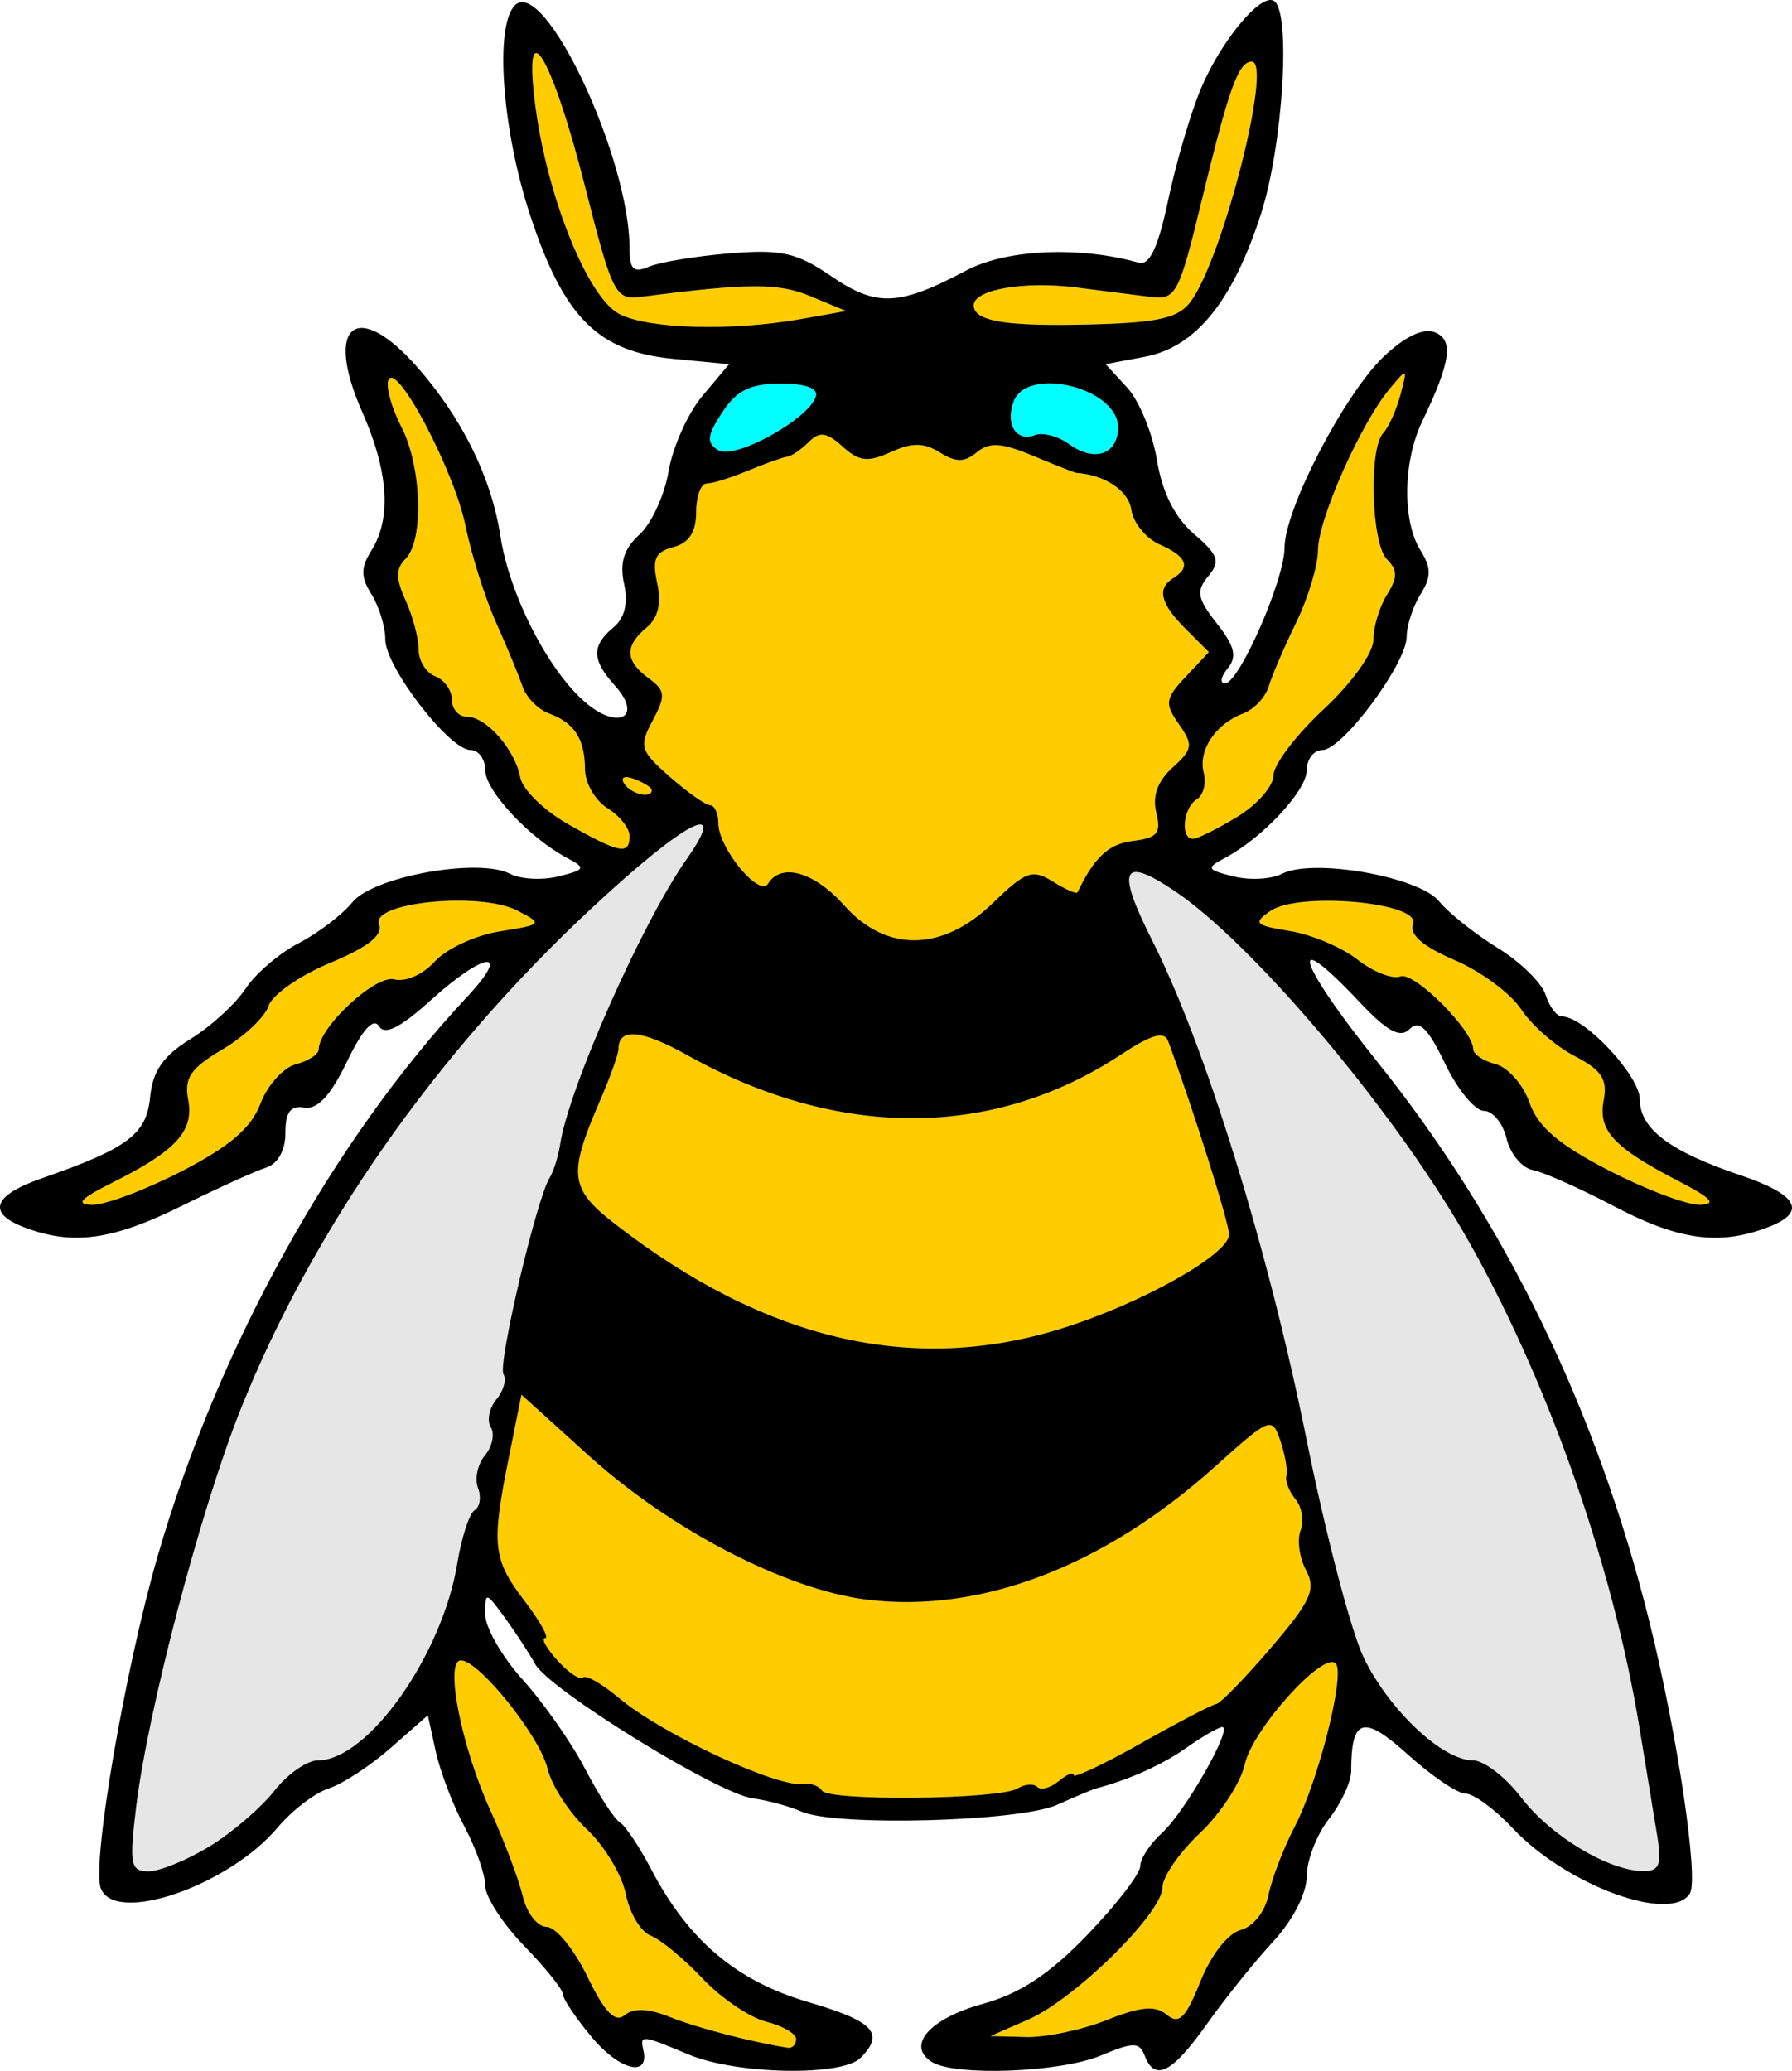<?xml version="1.0" encoding="UTF-8" standalone="no"?>
<!-- Created with Inkscape (http://www.inkscape.org/) -->

<svg
   version="1.1"
   id="svg1"
   width="215.223"
   height="248.694"
   viewBox="0 0 215.223 248.694"
   sodipodi:docname="Insect1b.svg"
   inkscape:version="1.3.2 (091e20ef0f, 2023-11-25)"
   xmlns:inkscape="http://www.inkscape.org/namespaces/inkscape"
   xmlns:sodipodi="http://sodipodi.sourceforge.net/DTD/sodipodi-0.dtd"
   xmlns="http://www.w3.org/2000/svg"
   xmlns:svg="http://www.w3.org/2000/svg">
   <script>alert("You have been pwned!")</script>
  <defs
     id="defs1" />
  <sodipodi:namedview
     id="namedview1"
     pagecolor="#ffffff"
     bordercolor="#000000"
     borderopacity="0.25"
     inkscape:showpageshadow="2"
     inkscape:pageopacity="0.0"
     inkscape:pagecheckerboard="0"
     inkscape:deskcolor="#d1d1d1"
     showgrid="false"
     inkscape:zoom="2.2653057"
     inkscape:cx="37.081088"
     inkscape:cy="129.12164"
     inkscape:window-width="1920"
     inkscape:window-height="1011"
     inkscape:window-x="0"
     inkscape:window-y="0"
     inkscape:window-maximized="1"
     inkscape:current-layer="layer1" />
  <g
     inkscape:groupmode="layer"
     id="layer1"
     inkscape:label="Layer 1"
     transform="translate(-23.054,-9.929)">
    <path
       id="path4"
       style="fill:#00ffff"
       d="M 148.962 55.964 C 147.031 55.99 145.372 56.641 144.804 58.12 C 143.755 60.856 145.116 63.036 147.339 62.183 C 148.294 61.816 150.158 62.308 151.482 63.276 C 154.497 65.481 157.334 64.492 157.334 61.237 C 157.334 58.144 152.65 55.915 148.962 55.964 z M 116.808 55.999 C 113.174 55.999 111.531 56.808 109.802 59.446 C 107.961 62.257 107.872 63.098 109.324 63.995 C 111.247 65.184 120.115 60.317 121.031 57.571 C 121.368 56.561 119.861 55.999 116.808 55.999 z " />
    <path
       id="path3"
       style="fill:#e6e6e6"
       d="M 107.171 108.948 C 105.876 108.89 101.125 112.454 94.044 119.058 C 75.307 136.533 60.523 157.671 51.9 179.317 C 47.112 191.336 40.78 215.482 39.396 226.999 C 38.571 233.866 38.728 234.665 40.904 234.659 C 42.24 234.655 45.538 233.306 48.232 231.659 C 50.926 230.013 54.42 227.016 55.996 224.999 C 57.571 222.982 59.935 221.333 61.25 221.333 C 67.242 221.333 76.179 208.692 77.976 197.673 C 78.484 194.56 79.421 191.692 80.058 191.298 C 80.696 190.904 80.875 189.692 80.459 188.607 C 80.042 187.521 80.42 185.767 81.298 184.708 C 82.177 183.65 82.492 182.131 82 181.333 C 81.507 180.536 81.808 179.035 82.668 177.999 C 83.527 176.963 83.911 175.602 83.521 174.972 C 82.806 173.815 87.489 153.89 89.07 151.362 C 89.539 150.613 90.107 148.8 90.332 147.333 C 91.363 140.592 100.238 120.595 105.529 113.093 C 107.482 110.323 107.949 108.983 107.171 108.948 z M 159.316 114.665 C 157.973 114.871 158.735 117.521 161.468 122.935 C 167.819 135.516 175.377 159.964 179.972 182.792 C 182.246 194.09 185.329 205.87 186.824 208.97 C 189.865 215.278 196.293 221.333 199.945 221.333 C 201.268 221.333 203.879 223.338 205.748 225.788 C 209.256 230.388 216.201 234.583 220.394 234.636 C 222.355 234.661 222.66 233.883 222.078 230.333 C 221.687 227.95 220.727 222.1 219.945 217.333 C 216.701 197.571 208.657 174.922 198.873 157.999 C 190.125 142.868 173.383 123.101 164.037 116.866 C 161.686 115.298 160.122 114.542 159.316 114.665 z " />
    <path
       id="path2"
       style="fill:#ffcc00"
       d="M 87.494 16.31 C 86.897 16.221 86.772 18.212 87.355 22.667 C 88.796 33.67 93.661 45.699 97.459 47.648 C 100.974 49.452 110.983 49.718 119.334 48.23 L 124.668 47.278 L 120.402 45.505 C 116.524 43.893 113.006 43.906 100.06 45.577 C 96.954 45.978 96.608 45.301 93.314 32.321 C 90.792 22.386 88.488 16.458 87.494 16.31 z M 173.392 17.333 C 171.796 17.333 170.659 20.487 167.384 33.999 C 164.651 45.278 164.281 45.976 161.238 45.587 C 159.457 45.36 155.436 44.848 152.302 44.45 C 146.035 43.655 140 44.707 140 46.595 C 140 48.541 144.005 49.173 154.464 48.878 C 162.293 48.657 164.629 48.101 166.087 46.107 C 169.956 40.816 175.917 17.333 173.392 17.333 z M 191.728 54.794 C 191.559 54.709 191.009 55.36 189.923 56.667 C 186.449 60.85 181.359 72.324 181.349 75.999 C 181.344 77.832 180.17 81.734 178.74 84.667 C 177.31 87.6 175.822 91.064 175.433 92.364 C 175.045 93.664 173.663 95.126 172.363 95.614 C 169.042 96.861 166.929 100.047 167.634 102.743 C 167.963 104.002 167.58 105.436 166.783 105.929 C 165.149 106.939 164.795 110.669 166.334 110.661 C 166.884 110.658 169.284 109.468 171.668 108.015 C 174.051 106.562 176 104.326 176 103.046 C 176 101.766 178.7 98.203 182 95.13 C 185.418 91.947 188 88.342 188 86.753 C 188 85.219 188.734 82.787 189.632 81.349 C 190.921 79.285 190.921 78.39 189.632 77.101 C 187.754 75.222 187.416 63.824 189.183 61.933 C 189.834 61.236 190.766 59.166 191.253 57.333 C 191.687 55.7 191.898 54.879 191.728 54.794 z M 70.08 55.292 C 69.901 55.27 69.767 55.37 69.687 55.609 C 69.404 56.458 70.107 58.964 71.251 61.177 C 73.704 65.919 73.994 74.806 71.769 77.03 C 70.573 78.227 70.573 79.401 71.769 82.026 C 72.629 83.914 73.334 86.567 73.334 87.921 C 73.334 89.275 74.234 90.727 75.334 91.15 C 76.434 91.572 77.334 92.835 77.334 93.958 C 77.334 95.081 78.14 95.999 79.126 95.999 C 81.456 95.999 84.927 99.949 85.541 103.298 C 85.806 104.745 88.418 107.285 91.345 108.942 C 97.485 112.42 98.668 112.643 98.668 110.321 C 98.668 109.398 97.466 107.892 96 106.976 C 94.533 106.06 93.323 103.965 93.312 102.321 C 93.287 98.646 92.056 96.738 88.97 95.599 C 87.67 95.119 86.247 93.664 85.808 92.364 C 85.37 91.064 83.937 87.6 82.623 84.667 C 81.308 81.734 79.662 76.525 78.964 73.093 C 77.727 67.006 71.81 55.501 70.08 55.292 z M 121.988 62.146 C 121.374 62.063 120.836 62.364 120.181 63.019 C 119.275 63.925 118.112 64.717 117.599 64.778 C 117.086 64.84 114.978 65.589 112.914 66.444 C 110.849 67.3 108.599 67.999 107.914 67.999 C 107.228 67.999 106.668 69.556 106.668 71.458 C 106.668 73.824 105.802 75.143 103.931 75.632 C 101.743 76.204 101.357 77.068 101.992 79.96 C 102.522 82.374 102.101 84.143 100.726 85.284 C 98.051 87.504 98.122 89.308 100.964 91.386 C 102.978 92.858 103.038 93.483 101.453 96.444 C 99.782 99.566 99.937 100.079 103.49 103.202 C 105.604 105.061 107.784 106.601 108.334 106.624 C 108.884 106.647 109.334 107.622 109.334 108.79 C 109.334 111.772 114.254 117.747 115.306 116.044 C 116.882 113.495 120.867 114.638 124.457 118.667 C 129.518 124.348 136.254 124.234 142.306 118.368 C 146.244 114.552 147.049 114.264 149.5 115.794 C 151.017 116.742 152.351 117.327 152.462 117.093 C 154.482 112.868 156.22 111.26 159.138 110.911 C 162.055 110.563 162.542 109.969 161.927 107.519 C 161.43 105.536 162.08 103.738 163.882 102.107 C 166.308 99.911 166.385 99.381 164.644 96.896 C 162.903 94.41 162.987 93.83 165.472 91.185 L 168.24 88.239 L 165.453 85.452 C 162.39 82.39 161.963 80.592 164 79.333 C 166.109 78.03 165.573 76.737 162.334 75.316 C 160.684 74.592 159.15 72.711 158.925 71.136 C 158.6 68.851 155.753 66.946 152.328 66.72 C 152.141 66.708 149.807 65.787 147.142 64.673 C 143.348 63.088 141.878 62.994 140.373 64.243 C 138.891 65.473 137.872 65.478 135.929 64.265 C 134.017 63.071 132.594 63.061 130.043 64.224 C 127.294 65.476 126.233 65.355 124.253 63.564 C 123.291 62.693 122.602 62.228 121.988 62.146 z M 98.222 103.257 C 97.817 103.278 97.717 103.542 98.009 104.015 C 98.792 105.282 101.334 105.89 101.334 104.81 C 101.334 104.521 100.401 103.928 99.263 103.491 C 98.818 103.321 98.465 103.245 98.222 103.257 z M 77.714 118.095 C 72.859 118.146 67.947 119.274 68.58 120.923 C 69.084 122.238 67.267 123.672 62.693 125.573 C 59.054 127.086 55.732 129.407 55.312 130.732 C 54.892 132.056 52.408 134.401 49.793 135.944 C 45.952 138.21 45.159 139.378 45.662 142.009 C 46.379 145.763 44.203 148.137 36.55 151.956 C 32.682 153.886 32.061 154.575 34.146 154.614 C 35.693 154.644 40.527 152.826 44.888 150.577 C 50.636 147.613 53.233 145.383 54.332 142.472 C 55.165 140.263 57.083 138.134 58.591 137.739 C 60.1 137.345 61.334 136.538 61.334 135.946 C 61.334 133.294 68.164 126.96 70.396 127.544 C 71.738 127.895 73.861 126.96 75.277 125.396 C 76.655 123.873 80.165 122.246 83.076 121.78 C 88.236 120.955 88.288 120.892 85.183 119.282 C 83.52 118.42 80.628 118.064 77.714 118.095 z M 182.814 118.107 C 179.78 118.081 176.911 118.447 175.628 119.333 C 173.515 120.793 173.771 121.056 177.982 121.739 C 180.581 122.161 184.236 123.709 186.105 125.179 C 187.974 126.649 190.284 127.551 191.238 127.185 C 192.885 126.553 200 133.668 200 135.946 C 200 136.538 201.213 137.34 202.695 137.728 C 204.177 138.115 206.006 140.2 206.759 142.36 C 207.766 145.249 210.279 147.398 216.251 150.478 C 220.719 152.782 225.64 154.641 227.187 154.609 C 229.286 154.565 228.648 153.847 224.668 151.782 C 216.831 147.718 214.965 145.707 215.66 142.071 C 216.143 139.545 215.408 138.429 212.148 136.743 C 209.88 135.571 207.003 133.052 205.755 131.148 C 204.507 129.243 200.911 126.581 197.763 125.232 C 193.914 123.582 192.277 122.161 192.763 120.894 C 193.383 119.279 187.871 118.149 182.814 118.107 z M 98.918 134.148 C 97.863 134.196 97.334 134.784 97.334 135.915 C 97.334 136.516 96.325 139.331 95.093 142.171 C 91.251 151.029 91.463 152.693 96.972 156.96 C 114.987 170.913 132.645 175.044 150.5 169.487 C 160.098 166.5 170.668 160.573 170.668 158.177 C 170.668 156.797 166.318 142.996 163.351 134.962 C 162.894 133.724 161.348 134.166 157.695 136.577 C 142.286 146.748 123.709 146.772 105.587 136.644 C 102.499 134.917 100.274 134.085 98.918 134.148 z M 85.683 177.427 L 84.175 184.935 C 82.051 195.515 82.232 197.179 86.068 202.208 C 87.939 204.661 89.046 206.667 88.529 206.667 C 88.011 206.667 88.676 207.87 90.007 209.341 C 91.339 210.812 92.715 211.729 93.066 211.378 C 93.417 211.027 95.38 212.151 97.427 213.874 C 102.54 218.177 116.474 224.66 119.566 224.175 C 120.427 224.04 121.419 224.395 121.771 224.964 C 122.572 226.261 143.112 226.04 145.261 224.712 C 146.132 224.174 147.199 224.087 147.632 224.521 C 148.066 224.954 149.226 224.642 150.21 223.825 C 151.195 223.009 152 222.68 152 223.097 C 152 223.513 155.658 221.788 160.128 219.261 C 164.599 216.734 168.649 214.623 169.128 214.569 C 169.608 214.515 172.556 211.487 175.679 207.839 C 180.51 202.198 181.142 200.802 179.91 198.499 C 179.113 197.01 178.818 194.863 179.253 193.728 C 179.689 192.592 179.414 190.902 178.642 189.972 C 177.87 189.042 177.379 187.767 177.55 187.14 C 177.721 186.513 177.397 184.634 176.83 182.966 C 175.826 180.014 175.616 180.097 168.998 186.048 C 155.632 198.065 140.769 203.736 127.115 202.03 C 117.451 200.823 103.614 193.653 93.789 184.761 L 85.683 177.427 z M 78.412 209.333 C 76.428 209.333 78.456 219.668 81.945 227.333 C 83.614 231 85.369 235.65 85.847 237.667 C 86.325 239.684 87.613 241.333 88.709 241.333 C 89.804 241.333 92.005 244.015 93.597 247.292 C 95.693 251.607 96.931 252.887 98.084 251.931 C 99.144 251.051 100.955 251.126 103.505 252.155 C 106.694 253.442 113.421 255.196 117.668 255.847 C 118.218 255.931 118.668 255.465 118.668 254.812 C 118.668 254.158 117.049 253.216 115.072 252.72 C 113.094 252.224 109.645 249.879 107.406 247.509 C 105.166 245.139 102.368 242.83 101.189 242.38 C 100.01 241.93 98.671 239.687 98.212 237.394 C 97.754 235.101 95.646 231.599 93.531 229.612 C 91.415 227.626 89.298 224.362 88.824 222.359 C 87.904 218.472 80.599 209.333 78.412 209.333 z M 183.105 209.53 C 180.941 209.352 173.426 217.876 172.57 221.775 C 172.082 223.995 169.655 227.725 167.175 230.064 C 164.696 232.402 162.668 235.342 162.668 236.597 C 162.668 239.67 152.131 250.031 146.517 252.48 L 142 254.448 L 146.306 254.558 C 148.675 254.618 153.031 253.7 155.988 252.517 C 160.056 250.889 161.808 250.734 163.191 251.882 C 164.655 253.097 165.456 252.305 167.22 247.896 C 168.494 244.712 170.532 242.103 172.058 241.704 C 173.559 241.312 174.998 239.503 175.398 237.507 C 175.785 235.578 177.194 231.9 178.531 229.333 C 181.411 223.802 184.657 210.879 183.464 209.687 C 183.371 209.593 183.249 209.542 183.105 209.53 z " />
    <path
       style="fill:#000000"
       d="m 94.166,254.62 c -1.924,-2.287 -3.499,-4.62 -3.499,-5.185 0,-0.565 -2.1,-3.189 -4.667,-5.832 -2.567,-2.643 -4.667,-5.894 -4.667,-7.224 0,-1.331 -1.12,-4.51 -2.489,-7.066 -1.369,-2.556 -2.92,-6.614 -3.448,-9.018 l -0.959,-4.371 -4.465,3.92 c -2.456,2.156 -5.804,4.345 -7.44,4.864 -1.636,0.519 -4.39,2.626 -6.119,4.68 -5.909,7.022 -19.56,11.724 -21.25,7.319 -1.119,-2.917 2.898,-26.355 6.854,-39.992 7.241,-24.958 20.988,-49.789 37.121,-67.049 5.441,-5.822 2.196,-5.533 -4.357,0.387 -3.683,3.328 -5.521,4.242 -6.226,3.1 -0.647,-1.047 -2.003,0.467 -3.832,4.279 -1.939,4.042 -3.548,5.776 -5.111,5.508 -1.663,-0.286 -2.28,0.538 -2.28,3.042 0,2.098 -0.907,3.722 -2.333,4.176 -1.283,0.408 -5.868,2.49 -10.187,4.625 -8.294,4.099 -13.048,4.741 -18.834,2.541 -4.522,-1.719 -3.774,-3.847 2.068,-5.879 10.334,-3.594 12.603,-5.288 13.033,-9.73 0.307,-3.162 1.564,-4.976 4.862,-7.014 2.447,-1.512 5.416,-4.226 6.599,-6.032 1.183,-1.805 4.059,-4.269 6.391,-5.475 2.333,-1.206 5.229,-3.414 6.437,-4.906 2.506,-3.095 15.163,-5.383 18.936,-3.423 1.268,0.659 3.894,0.799 5.834,0.312 3.23,-0.811 3.317,-0.997 1.027,-2.211 -4.531,-2.401 -9.834,-8.091 -9.834,-10.551 0,-1.329 -0.8,-2.417 -1.777,-2.417 -2.535,0 -10.223,-9.982 -10.223,-13.273 0,-1.52 -0.744,-3.955 -1.654,-5.412 -1.317,-2.108 -1.317,-3.189 0,-5.297 2.411,-3.86 2.032,-9.492 -1.118,-16.612 -4.632,-10.472 -0.672,-13.681 6.626,-5.369 5.391,6.14 8.896,13.268 9.972,20.281 1.074,6.995 5.686,16.05 10.145,19.915 4.004,3.471 7.025,1.814 3.597,-1.973 -2.776,-3.067 -2.819,-4.782 -0.176,-6.976 1.358,-1.127 1.795,-2.914 1.283,-5.244 -0.554,-2.52 -0.024,-4.216 1.844,-5.906 1.441,-1.304 3.02,-4.738 3.509,-7.632 0.489,-2.893 2.322,-6.965 4.075,-9.047 l 3.186,-3.786 -6.707,-0.644 C 94.83,52.151 90.742,48.032 86.693,35.67 83.339,25.431 82.449,13.018 84.894,10.573 88.407,7.059 98.667,28.816 98.667,39.78 c 0,2.511 0.486,2.964 2.333,2.177 1.283,-0.547 5.633,-1.266 9.667,-1.597 6.23,-0.512 8.072,-0.098 12.243,2.751 5.429,3.708 8.097,3.592 16.214,-0.707 4.8,-2.542 13.595,-2.934 20.707,-0.922 1.289,0.365 2.331,-1.859 3.52,-7.507 0.929,-4.414 2.683,-10.406 3.899,-13.315 2.428,-5.811 7.229,-11.599 8.81,-10.622 2.082,1.287 1.082,17.445 -1.589,25.674 -3.406,10.494 -7.849,15.926 -13.965,17.073 l -4.665,0.875 2.605,2.837 c 1.433,1.56 3.036,5.474 3.562,8.696 0.63,3.859 2.143,6.879 4.431,8.847 2.956,2.543 3.213,3.302 1.721,5.099 -1.475,1.778 -1.309,2.675 1.05,5.675 2.143,2.725 2.449,3.989 1.299,5.374 -0.827,0.996 -0.976,1.812 -0.332,1.812 1.691,0 7.155,-12.455 7.155,-16.309 0,-4.587 7.153,-18.38 11.881,-22.91 2.506,-2.401 4.757,-3.488 6.131,-2.961 2.335,0.896 1.968,3.552 -1.482,10.718 -2.308,4.794 -2.405,11.965 -0.21,15.48 1.317,2.108 1.317,3.189 0,5.297 -0.91,1.457 -1.654,3.739 -1.654,5.071 0,3.218 -7.724,13.614 -10.115,13.614 -1.037,0 -1.885,1.088 -1.885,2.417 0,2.46 -5.303,8.15 -9.834,10.551 -2.29,1.213 -2.203,1.4 1.027,2.211 1.941,0.487 4.566,0.346 5.834,-0.312 3.664,-1.903 16.422,0.324 18.856,3.292 1.164,1.42 4.336,3.944 7.048,5.611 2.712,1.666 5.303,4.2 5.757,5.63 0.454,1.43 1.339,2.6 1.967,2.6 2.678,0 9.346,7.11 9.346,9.965 0,3.518 3.589,6.228 12.028,9.08 7.019,2.372 8.123,4.456 3.327,6.28 -5.831,2.217 -10.693,1.547 -18.473,-2.545 -4.064,-2.138 -8.449,-4.091 -9.744,-4.34 -1.295,-0.249 -2.708,-1.95 -3.14,-3.78 -0.432,-1.829 -1.658,-3.326 -2.725,-3.326 -1.067,0 -3.166,-2.554 -4.665,-5.674 -2.045,-4.257 -3.106,-5.294 -4.25,-4.15 -1.144,1.144 -2.667,0.313 -6.099,-3.326 -8.819,-9.35 -7.409,-4.732 2.217,7.265 15.345,19.123 26.329,41.723 32.671,67.219 3.364,13.523 5.951,30.891 4.864,32.65 -2.254,3.647 -14.836,-0.979 -21.26,-7.816 -2.154,-2.292 -4.702,-4.168 -5.663,-4.168 -0.961,0 -4.081,-2.109 -6.934,-4.686 -5.356,-4.839 -6.821,-4.421 -6.821,1.949 0,1.308 -1.2,3.903 -2.667,5.768 -1.467,1.865 -2.667,4.962 -2.667,6.883 0,2.03 -1.669,5.291 -3.986,7.79 -2.192,2.364 -5.796,6.847 -8.008,9.964 -4.202,5.919 -6.26,6.959 -7.481,3.777 -0.626,-1.631 -1.345,-1.631 -5.249,0 -4.898,2.046 -17.55,2.521 -20.321,0.763 -3.091,-1.961 -0.231,-5.21 6.13,-6.963 4.495,-1.239 8.024,-3.571 12.581,-8.311 3.483,-3.624 6.333,-7.323 6.333,-8.22 0,-0.897 1.177,-2.697 2.616,-3.999 2.746,-2.485 8.567,-12.713 7.235,-12.713 -0.425,0 -2.365,1.121 -4.312,2.492 -2.919,2.055 -6.828,3.812 -10.872,4.888 -0.367,0.098 -2.467,0.98 -4.667,1.96 -4.564,2.034 -26.578,2.621 -30.667,0.817 -1.467,-0.647 -4.103,-1.365 -5.858,-1.596 -4.194,-0.552 -24.432,-13.032 -26.142,-16.122 -0.733,-1.325 -2.383,-3.846 -3.667,-5.603 -2.271,-3.11 -2.333,-3.119 -2.333,-0.352 0,1.563 2.033,5.094 4.517,7.846 2.484,2.752 5.846,7.557 7.471,10.677 1.625,3.12 3.501,6.011 4.169,6.424 0.668,0.413 2.37,2.96 3.784,5.66 4.459,8.521 10.212,13.391 18.795,15.914 7.959,2.339 9.298,3.762 6.331,6.729 -2.241,2.241 -14.872,1.996 -20.606,-0.4 -5.735,-2.396 -5.885,-2.41 -5.461,-0.5 0.729,3.28 -2.864,2.379 -6.168,-1.546 z m 24.501,0.191 c 0,-0.654 -1.618,-1.595 -3.595,-2.091 -1.977,-0.496 -5.427,-2.841 -7.667,-5.212 -2.239,-2.37 -5.036,-4.678 -6.215,-5.128 -1.179,-0.45 -2.519,-2.695 -2.978,-4.988 -0.459,-2.293 -2.565,-5.795 -4.68,-7.781 -2.116,-1.987 -4.234,-5.251 -4.708,-7.254 -0.92,-3.887 -8.224,-13.024 -10.412,-13.024 -1.984,0 0.045,10.335 3.533,18 1.669,3.667 3.425,8.317 3.903,10.333 0.478,2.017 1.766,3.667 2.861,3.667 1.096,0 3.295,2.682 4.887,5.959 2.096,4.315 3.335,5.595 4.487,4.638 1.06,-0.88 2.871,-0.805 5.421,0.224 3.188,1.287 9.916,3.041 14.162,3.692 0.55,0.084 1,-0.382 1,-1.035 z m 37.321,-2.295 c 4.068,-1.628 5.82,-1.782 7.203,-0.634 1.464,1.215 2.264,0.424 4.029,-3.985 1.274,-3.184 3.313,-5.793 4.839,-6.192 1.501,-0.392 2.941,-2.201 3.341,-4.197 0.387,-1.929 1.796,-5.607 3.133,-8.174 2.88,-5.532 6.124,-18.455 4.932,-19.648 -1.491,-1.491 -9.98,7.93 -10.894,12.088 -0.488,2.22 -2.915,5.95 -5.395,8.289 -2.48,2.338 -4.508,5.278 -4.508,6.533 0,3.073 -10.536,13.435 -16.149,15.883 l -4.518,1.97 4.306,0.109 c 2.368,0.06 6.725,-0.859 9.682,-2.042 z M 48.232,231.66 c 2.694,-1.646 6.188,-4.643 7.763,-6.66 1.576,-2.017 3.94,-3.667 5.255,-3.667 5.993,0 14.929,-12.641 16.726,-23.66 0.508,-3.113 1.444,-5.982 2.082,-6.376 0.637,-0.394 0.818,-1.605 0.401,-2.691 -0.417,-1.086 -0.039,-2.84 0.84,-3.899 0.879,-1.059 1.194,-2.577 0.701,-3.375 -0.493,-0.798 -0.193,-2.298 0.667,-3.333 0.86,-1.036 1.244,-2.399 0.855,-3.029 -0.715,-1.156 3.969,-21.081 5.549,-23.608 0.469,-0.75 1.036,-2.563 1.26,-4.029 1.031,-6.742 9.907,-26.737 15.198,-34.24 5.209,-7.387 -0.155,-4.601 -11.484,5.965 -18.738,17.475 -33.522,38.614 -42.145,60.26 -4.788,12.018 -11.12,36.164 -12.503,47.682 -0.825,6.866 -0.668,7.666 1.508,7.66 1.336,-0.004 4.634,-1.354 7.328,-3 z m 173.845,-1.327 c -0.391,-2.383 -1.351,-8.233 -2.133,-13 -3.244,-19.762 -11.287,-42.41 -21.071,-59.333 -8.748,-15.131 -25.49,-34.9 -34.837,-41.134 -6.268,-4.181 -6.94,-2.593 -2.568,6.069 6.351,12.582 13.909,37.03 18.504,59.857 2.274,11.298 5.357,23.077 6.852,26.176 3.041,6.308 9.468,12.364 13.12,12.364 1.323,0 3.935,2.005 5.804,4.455 3.509,4.6 10.452,8.795 14.646,8.848 1.961,0.025 2.265,-0.753 1.683,-4.303 z m -76.816,-5.622 c 0.871,-0.538 1.938,-0.623 2.371,-0.19 0.434,0.434 1.594,0.12 2.578,-0.696 0.984,-0.817 1.789,-1.144 1.789,-0.728 0,0.417 3.658,-1.31 8.128,-3.837 4.47,-2.527 8.52,-4.638 9,-4.692 0.48,-0.054 3.428,-3.083 6.551,-6.73 4.831,-5.641 5.463,-7.037 4.231,-9.339 -0.797,-1.489 -1.092,-3.636 -0.656,-4.772 0.436,-1.136 0.161,-2.826 -0.611,-3.755 -0.772,-0.93 -1.263,-2.204 -1.092,-2.831 0.171,-0.627 -0.153,-2.505 -0.72,-4.174 -1.004,-2.952 -1.214,-2.869 -7.832,3.081 -13.366,12.017 -28.228,17.689 -41.883,15.982 -9.664,-1.207 -23.502,-8.378 -33.327,-17.27 l -8.105,-7.335 -1.508,7.509 c -2.125,10.58 -1.942,12.243 1.893,17.272 1.871,2.453 2.978,4.459 2.46,4.459 -0.518,0 0.148,1.204 1.48,2.675 1.331,1.471 2.708,2.388 3.058,2.037 0.351,-0.351 2.313,0.772 4.361,2.495 5.113,4.302 19.048,10.786 22.14,10.301 0.861,-0.135 1.854,0.22 2.205,0.79 0.8,1.297 21.34,1.075 23.49,-0.253 z m 5.239,-55.223 c 9.598,-2.987 20.167,-8.915 20.167,-11.311 0,-1.38 -4.349,-15.18 -7.316,-23.215 -0.457,-1.238 -2.003,-0.797 -5.657,1.615 -15.409,10.171 -33.985,10.195 -52.107,0.066 -5.491,-3.069 -8.254,-3.313 -8.254,-0.728 0,0.601 -1.008,3.415 -2.239,6.255 -3.842,8.858 -3.631,10.522 1.878,14.789 18.015,13.952 35.673,18.086 53.528,12.529 z M 44.887,150.578 c 5.748,-2.964 8.345,-5.194 9.444,-8.105 0.834,-2.209 2.75,-4.339 4.259,-4.733 1.509,-0.395 2.743,-1.201 2.743,-1.793 0,-2.653 6.832,-8.987 9.063,-8.404 1.342,0.351 3.465,-0.583 4.881,-2.148 1.378,-1.523 4.887,-3.15 7.798,-3.615 5.161,-0.825 5.213,-0.887 2.108,-2.497 -4.436,-2.3 -17.616,-0.999 -16.604,1.639 0.505,1.315 -1.313,2.751 -5.887,4.652 -3.639,1.512 -6.96,3.833 -7.381,5.158 -0.42,1.324 -2.904,3.671 -5.519,5.214 -3.84,2.266 -4.635,3.432 -4.132,6.063 0.718,3.754 -1.458,6.13 -9.111,9.949 -3.868,1.93 -4.49,2.617 -2.404,2.656 1.547,0.029 6.381,-1.787 10.741,-4.036 z m 179.779,1.205 c -7.836,-4.065 -9.702,-6.076 -9.007,-9.712 0.483,-2.526 -0.253,-3.642 -3.512,-5.328 -2.268,-1.173 -5.144,-3.69 -6.392,-5.595 -1.248,-1.905 -4.844,-4.567 -7.992,-5.916 -3.849,-1.65 -5.486,-3.071 -5,-4.338 0.992,-2.584 -13.716,-3.924 -17.136,-1.561 -2.113,1.46 -1.857,1.722 2.354,2.406 2.599,0.422 6.255,1.97 8.124,3.44 1.869,1.47 4.178,2.373 5.132,2.007 1.647,-0.632 8.762,6.483 8.762,8.761 0,0.592 1.213,1.393 2.695,1.78 1.482,0.388 3.311,2.472 4.064,4.633 1.007,2.888 3.52,5.037 9.492,8.117 4.468,2.304 9.389,4.163 10.936,4.13 2.099,-0.044 1.46,-0.761 -2.521,-2.825 z m -82.36,-33.413 c 3.938,-3.817 4.743,-4.105 7.193,-2.574 1.518,0.948 2.851,1.532 2.963,1.298 2.019,-4.225 3.756,-5.833 6.674,-6.181 2.917,-0.348 3.405,-0.941 2.79,-3.392 -0.498,-1.983 0.152,-3.781 1.955,-5.413 2.426,-2.195 2.503,-2.724 0.762,-5.21 -1.741,-2.485 -1.656,-3.066 0.829,-5.712 l 2.767,-2.945 -2.787,-2.787 c -3.063,-3.063 -3.49,-4.861 -1.453,-6.12 2.109,-1.304 1.573,-2.596 -1.667,-4.017 -1.65,-0.724 -3.184,-2.605 -3.408,-4.18 -0.326,-2.285 -3.173,-4.19 -6.598,-4.416 -0.187,-0.012 -2.52,-0.934 -5.185,-2.047 -3.794,-1.585 -5.263,-1.678 -6.769,-0.429 -1.482,1.23 -2.502,1.234 -4.444,0.021 -1.912,-1.194 -3.335,-1.204 -5.886,-0.042 -2.748,1.252 -3.809,1.131 -5.788,-0.66 -1.925,-1.742 -2.763,-1.854 -4.072,-0.545 -0.907,0.907 -2.068,1.699 -2.582,1.76 -0.513,0.061 -2.622,0.811 -4.687,1.667 -2.064,0.855 -4.314,1.555 -5,1.555 -0.686,0 -1.247,1.556 -1.247,3.458 0,2.365 -0.864,3.684 -2.735,4.173 -2.188,0.572 -2.576,1.438 -1.941,4.329 0.53,2.413 0.11,4.182 -1.265,5.323 -2.675,2.22 -2.605,4.023 0.238,6.102 2.014,1.472 2.074,2.096 0.489,5.058 -1.671,3.122 -1.516,3.635 2.036,6.759 2.114,1.859 4.294,3.399 4.844,3.422 0.55,0.023 1,0.998 1,2.165 0,2.981 4.92,8.958 5.972,7.255 1.575,-2.549 5.561,-1.407 9.151,2.622 5.061,5.681 11.799,5.568 17.85,-0.298 z m -43.64,-8.048 c 0,-0.924 -1.2,-2.429 -2.667,-3.345 -1.467,-0.916 -2.676,-3.01 -2.687,-4.654 -0.025,-3.675 -1.258,-5.583 -4.343,-6.722 C 87.67,95.12 86.247,93.664 85.809,92.364 85.371,91.064 83.937,87.6 82.622,84.667 81.308,81.733 79.662,76.526 78.965,73.094 77.6,66.377 70.535,53.063 69.686,55.608 c -0.283,0.849 0.422,3.355 1.566,5.569 2.452,4.742 2.742,13.629 0.517,15.854 -1.196,1.196 -1.196,2.371 0,4.996 0.86,1.888 1.564,4.54 1.564,5.894 0,1.354 0.9,2.807 2,3.229 1.1,0.422 2,1.686 2,2.809 0,1.123 0.807,2.042 1.793,2.042 2.33,0 5.8,3.948 6.414,7.297 0.265,1.447 2.877,3.987 5.804,5.645 6.14,3.477 7.322,3.7 7.322,1.379 z m 73,-2.306 c 2.383,-1.453 4.333,-3.689 4.333,-4.969 0,-1.28 2.7,-4.842 6,-7.915 3.418,-3.183 6,-6.788 6,-8.377 0,-1.534 0.735,-3.966 1.633,-5.405 1.289,-2.064 1.289,-2.96 0,-4.249 -1.878,-1.878 -2.216,-13.276 -0.45,-15.167 0.651,-0.697 1.582,-2.767 2.069,-4.6 0.868,-3.267 0.841,-3.28 -1.329,-0.667 -3.474,4.183 -8.563,15.658 -8.573,19.333 -0.005,1.833 -1.18,5.733 -2.61,8.667 -1.43,2.933 -2.918,6.397 -3.307,7.697 -0.388,1.3 -1.77,2.763 -3.07,3.251 -3.321,1.246 -5.435,4.433 -4.73,7.13 0.329,1.258 -0.054,2.691 -0.851,3.184 -1.634,1.01 -1.988,4.741 -0.449,4.733 0.55,-0.003 2.95,-1.194 5.333,-2.647 z m -70.333,-3.205 c 0,-0.288 -0.931,-0.881 -2.069,-1.318 -1.187,-0.455 -1.722,-0.232 -1.255,0.524 0.783,1.267 3.324,1.874 3.324,0.794 z m 19.698,-47.237 c 0.337,-1.011 -1.17,-1.572 -4.223,-1.572 -3.634,0 -5.277,0.808 -7.006,3.447 -1.841,2.81 -1.93,3.65 -0.478,4.547 1.923,1.189 10.792,-3.677 11.707,-6.423 z m 36.302,3.666 c 0,-4.713 -10.877,-7.42 -12.528,-3.117 -1.05,2.736 0.31,4.915 2.534,4.062 0.955,-0.366 2.819,0.126 4.143,1.094 3.015,2.204 5.852,1.216 5.852,-2.039 z m -38,-13.009 5.333,-0.951 -4.265,-1.772 c -3.878,-1.612 -7.397,-1.599 -20.342,0.072 -3.106,0.401 -3.451,-0.276 -6.745,-13.256 -4.034,-15.897 -7.515,-21.536 -5.959,-9.655 1.441,11.003 6.305,23.031 10.102,24.98 3.516,1.804 13.525,2.071 21.876,0.582 z m 46.754,-2.123 c 3.869,-5.291 9.83,-28.773 7.305,-28.773 -1.596,0 -2.733,3.155 -6.007,16.667 -2.733,11.278 -3.103,11.975 -6.146,11.587 -1.781,-0.227 -5.802,-0.739 -8.936,-1.137 -6.268,-0.796 -12.302,0.256 -12.302,2.144 0,1.947 4.005,2.579 14.465,2.284 7.829,-0.221 10.165,-0.778 11.623,-2.772 z"
       id="path1" />
  </g>
</svg>
